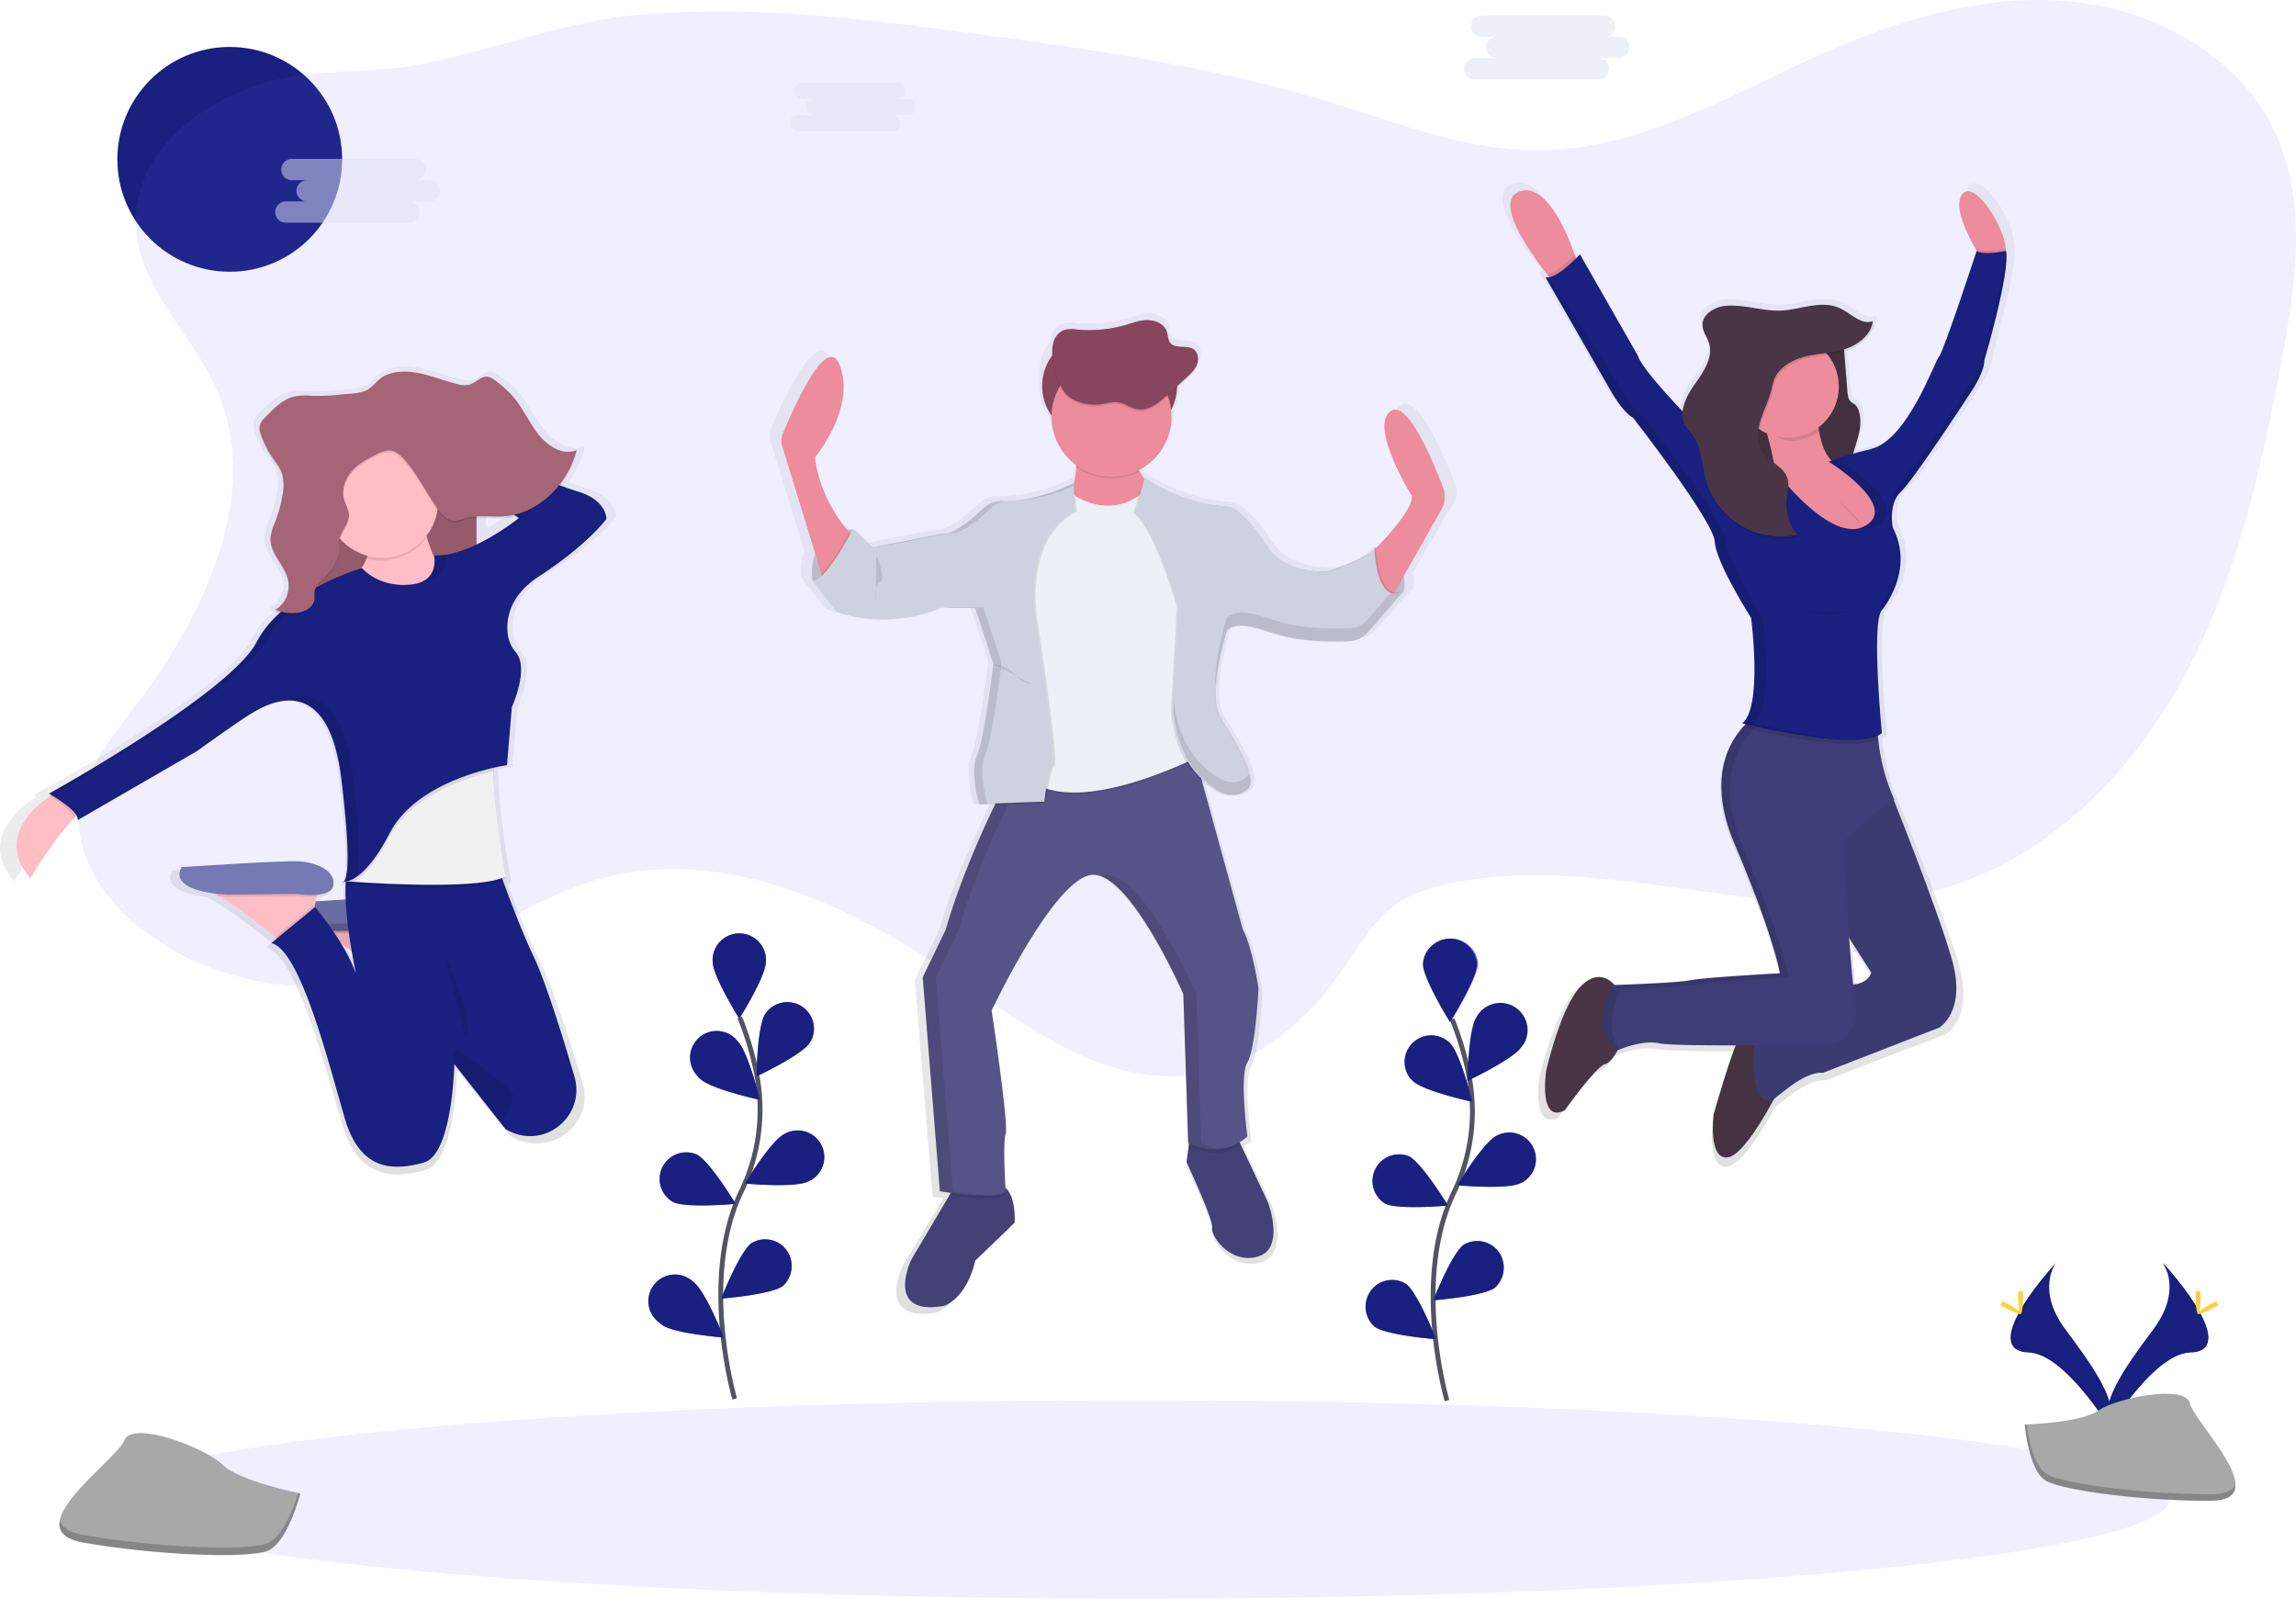 <svg data-name="Layer 1" xmlns="http://www.w3.org/2000/svg" xmlns:xlink="http://www.w3.org/1999/xlink" viewBox="0 0 949.87 661.42"><defs><linearGradient id="a" x1="585.64" y1="845.42" x2="585.64" y2="431.55" gradientTransform="translate(-125.1 -301.85)" gradientUnits="userSpaceOnUse"><stop offset="0" stop-color="gray" stop-opacity=".25"/><stop offset=".54" stop-color="gray" stop-opacity=".12"/><stop offset="1" stop-color="gray" stop-opacity=".1"/></linearGradient><linearGradient id="b" x1="266.15" y1="669.72" x2="266.15" y2="669.5" xlink:href="#a"/><linearGradient id="c" x1="252.63" y1="787.79" x2="252.63" y2="453.5" xlink:href="#a"/><linearGradient id="d" x1="852.71" y1="784.58" x2="852.71" y2="377.47" xlink:href="#a"/></defs><circle cx="95.05" cy="65.92" r="46.5" fill="#192080"/><path d="M89.45 160.62c19.5 44.1-5.4 94.9-34.7 133.1-9.8 12.8-20.6 26.3-22 42.3-1.6 19.7 11.7 37.8 27.5 49.6 28.8 21.5 68.2 28.2 102.5 17.3 29.6-9.4 54.6-30.6 84.5-39.1 50-14.3 103 9.4 145.8 39 30.3 20.9 62.8 46.4 99.3 41.9 25.7-3.2 47.5-21.2 62.3-42.5 7.2-10.3 13.4-21.8 23.8-28.7 6.2-4.1 13.5-6.3 20.7-7.9 66.4-14.2 136.8 20.4 202.4 2.6 44.3-12 79.5-47 101.5-87.3s32.2-85.7 40.7-130.8c6.1-32 11.1-66.6-2.8-96-14.9-31-49-49.9-83.3-53.4s-68.7 6.2-100.3 20c-39.4 17.2-78.1 41.4-121.2 41.5-29.3.1-57.3-11.2-85.4-19.8-46.9-14.4-95.6-21.5-144.2-28.1-46.6-6.3-93.6-12.2-140.4-8.4-33.1 2.6-62.4 15.3-94.5 21.1-21 3.8-42 1-62.6 7.4-25.3 7.9-51.4 26.3-52.8 55.2-1.2 27.5 22.8 47.6 33.2 71z" fill="#6c63ff" opacity=".1" style="isolation:isolate"/><path d="M601.9 199.9c-4.3-11.1-15.3-37.3-22.5-32.1-9.2 6.6 9.2 35.5 9.2 35.5.5 5.3-9.8 16.4-15.3 21.9v-.7c-.1.2-.1.4-.2.6l-.5-.3a2.52 2.52 0 01-.7 1.2v-1.2c-1.1 4.5-19.6 10.2-19.6 10.2h-1.4c-5.1 0-18.5-1.2-24.7-11.1a52.93 52.93 0 00-12.1-14.1 10.39 10.39 0 00-5.8-2.2c-17.1-1.1-31-9.8-33.8-11.6l-.5-.4-.1.3a29 29 0 01-1.9-2.9l-.3-.5a24.87 24.87 0 0013.8-22.3v-.5a17.31 17.31 0 002.3-8.6v-3l3.9-3.5a15.84 15.84 0 004.5-5.5 6.63 6.63 0 00.5-2.8 4.69 4.69 0 00-1.8-4.3c-3-2.1-8 0-10.2-2.9-1-1.3-.8-3.1-1.3-4.6-1-3.1-4.6-4.8-7.9-4.8s-6.5 1.2-9.7 2.1a55.54 55.54 0 01-20.7 1.9 13.71 13.71 0 00-5.7.2 7.67 7.67 0 00-4.6 5.3 12.59 12.59 0 00-.4 2.7 17 17 0 00-4.3 11.4v7.7a17.1 17.1 0 004.2 11.2 24.8 24.8 0 0010.5 18.2v.6l.1.1a43.6 43.6 0 01-1.1 7.1v-.5s-14 7.5-29 7.6h-1.7a11.25 11.25 0 00-8 3c-4.4 4.2-12.2 10.8-17 10.8-1 0-26.2 4.9-30.4 5.8l-7.8-7.6-.2.5-.5-.5a18.66 18.66 0 00-2.5.4c-4-4.7-12-15.8-13.9-30.5 0 0 17.3-19.7 10.9-38-5.4-15.6-20.4 17.9-24.6 28a8.66 8.66 0 00-.3 5.5l14 45.2a21.68 21.68 0 00-1.1 11h-.2l10.2 13.1s7.7 3.3 19.7 3.2a70.29 70.29 0 0025.7-4.9h2.4l-.5.2h12.2l7.7 23.4c-.3 2.1-4 31.9-7 38.5a16.68 16.68 0 00-1.2 7 56 56 0 002.2 13.5l6.8-.3-.3.5c-5.7 11.8-15.3 32.7-21 52.3l-9.9 20 7.4 89.7h.3l.6.1c.8.1 2 .3 3.6.5l-.6 1-16.3 27s-11.6 23.8 14.1 19.3c0 0 9.5-2.8 13.4-19l16.9-15.9s.8-10.5-4-14.8c-.3-4.9-1.1-19.1.1-22.5 1.4-4.1-6-51.8-6-51.8s26.8-55.5 43-56.9a8.28 8.28 0 013.5.5c13.3 4.3 29.5 36.6 34.2 46.6l.2.5v.1l.2.4v.1l.2.3v.1l.1.3v.1l.1.3v.1l.1.2v.1l.1.1V412.2l2.1 62.5.2.1h.1l-.2 1.3-.9 6.5s11.6 24.5 10.9 27.6 7.8 15.5 19.7 12.1 4.9-22.9 4.9-22.9L515 475.6l-.5-1.1a24.28 24.28 0 003.2-2.4s-3.5-25.5 0-31 4.6-30.7 4.6-30.7-2.5-17.3-6.7-24.8l-17.7-63.3c5.3 4.9 9.4 6.9 12.9 6.7h.6a8.12 8.12 0 004.3-1.1 14.29 14.29 0 002-1.4l.3-.3c4.9-4.1-5.6-20.4-11.6-30-5.8-9.3 2.2-34.6 2.8-36.5a9.5 9.5 0 011.7-1 13 13 0 013.9-.9c5.7.2 12.8 3.5 21.5 5.2a103 103 0 0018.4 1.4h.4c2.5 0 4.7 0 6.5-.1a11.43 11.43 0 004.7-1.3 12.22 12.22 0 003.3-2.7l15.3-17.3-.4.2a9.12 9.12 0 000-6.1l16.2-28a9.26 9.26 0 001.2-9.2z" transform="translate(-.05 -.08)" fill="url(#a)"/><path d="M419.75 505.82l-16.3 15.7c-3.7 16-12.9 18.7-12.9 18.7-24.8 4.4-13.6-19-13.6-19l15.8-26.7 1.9-3.3s11.2-3.4 18.7-1.4a6.21 6.21 0 012.5 1.4c4.7 4.1 3.9 14.6 3.9 14.6zM520.45 519.82c-11.6 3.4-19.7-8.8-19-11.9s-10.6-27.2-10.6-27.2l.9-6.4.8-5.9 19 1.4 1.8 3.8 11.1 23.5c0-.1 7.5 19.3-4 22.7z" fill="#444176"/><path d="M415.95 493.92c-1.8 3.1-16.3 1.5-23.4.6l1.9-3.3s11.2-3.4 18.7-1.4a6.21 6.21 0 012.5 1.4 17.27 17.27 0 01.3 2.7zM513.35 473.52c-9.7 6.5-20.1 1.6-21.7.8l.8-5.9 19 1.4z" opacity=".1" style="isolation:isolate"/><path d="M516.05 439.52c-3.4 5.4 0 30.6 0 30.6-11.2 10.2-24.5 2.7-24.5 2.7l-2-61.6s-22.1-50.7-37.8-49.3-41.5 56.1-41.5 56.1 7.1 46.9 5.8 51 0 23.8 0 23.8c-2.4 4.1-27.2 0-27.2 0l-7.1-88.5 9.5-19.7c5.5-19.3 14.7-40 20.3-51.6 2.8-5.8 4.6-9.3 4.6-9.3l18.1-3.8 58.8-12.2 21.1 76.8c4.1 7.5 6.5 24.5 6.5 24.5s-1.2 25-4.6 30.5z" fill="#565387"/><g opacity=".1"><path d="M496.95 472.82l-2-61.6s-22.1-50.7-37.8-49.3a6.53 6.53 0 00-2 .5c15.3 5.1 34.4 48.9 34.4 48.9l2 61.6a24.39 24.39 0 0013.5 2.5 28.43 28.43 0 01-8.1-2.6z"/><path d="M394.25 492.92l-7.1-88.5 9.5-19.8c5.5-19.3 14.7-40 20.3-51.6 2.8-5.8 4.6-9.3 4.6-9.3l18.1-3.8 53.6-11.1-.3-1.1-58.8 12.2-18.1 3.8s-1.8 3.5-4.6 9.3c-5.6 11.6-14.8 32.3-20.3 51.6l-9.5 19.7 7.1 88.5s13.6 2.2 21.6 1.7a143.88 143.88 0 01-16.1-1.6z"/></g><path d="M352.85 218.92s-19.4 1-16.7 21.4l5.4.7 8.2-8.8 4.1-7.5v-1.7z" fill="#ced2df"/><path d="M352.85 218.92s-19.4 1-16.7 21.4l5.4.7 8.2-8.8 4.1-7.5v-1.7z" opacity=".1" style="isolation:isolate"/><path d="M568.55 226.32s16 8.5 11.9 18.4l-5.1 2-6.8-3.7-1-8.8.7-6.1z" fill="#ced2df"/><path d="M568.55 226.32s16 8.5 11.9 18.4l-5.1 2-6.8-3.7-1-8.8.7-6.1z" opacity=".1" style="isolation:isolate"/><path d="M452.25 138.62h13.6a21.1 21.1 0 0121.1 21.1 21.1 21.1 0 01-21.1 21.1h-13.6a21.1 21.1 0 01-21.1-21.1 21 21 0 0121.1-21.1z" fill="#88455e"/><path d="M352.75 221.82l-11.9 19-1-3.4-16.2-52.7a7.5 7.5 0 01.3-5.5c4.1-9.9 18.5-43 23.7-27.5 6.1 18-10.5 37.4-10.5 37.4 1.9 15.8 10.8 27.2 14.2 31.1.8 1 1.4 1.6 1.4 1.6zM566.05 229.92s18.7-17.7 18-24.8c0 0-17.7-28.6-8.8-35 7-5.1 17.6 20.7 21.8 31.6a10.88 10.88 0 01-.7 9l-22.4 39.6zM444.85 180.62s3.4 21.8-6.5 29.9 28.2 8.1 28.2 8.1l13.6-12.6s-15.7-14.6-10.9-25.5z" fill="#ec8c9c"/><path d="M444.25 205.42s14.6 10.9 29.3-1.4l23.8 49.3-1.4 60.2s-49.3 25.5-69.7 9.9-3.4-23.8-3.4-23.8l-4.8-46.3 5.1-29.9s9.2-14.3 9.9-14.3 11.2-3.7 11.2-3.7z" opacity=".1" style="isolation:isolate"/><path d="M444.25 204.72s14.6 10.9 29.3-1.4l23.8 49.3-1.4 60.3s-49.3 25.5-69.7 9.9-3.4-23.8-3.4-23.8l-4.8-46.3 5.1-29.9s9.2-14.3 9.9-14.3 11.2-3.8 11.2-3.8z" fill="#ebf1f6"/><path d="M444.25 199.72s-13.9 7.9-28.9 7.5a10.88 10.88 0 00-7.7 2.9c-4.3 4.1-11.8 10.6-16.5 10.6-1 0-29.9 5.8-29.9 5.8l-7.6-7.6s-11.4 22.3-16.8 21.3l9.9 12.9s18.7 8.2 43.2-1.7h14.3l7.5 23.1s-3.7 31.3-6.8 38.1 1 20.1 1 20.1l26.9-1s1.4-13.3 3.4-15-7.1-60.2-7.1-60.2-6.1-33 16.3-44.9z" opacity=".1" style="isolation:isolate"/><path d="M434.05 320.02a83.14 83.14 0 00-2.1 12.3l-20.6.8c2.8-5.8 4.6-9.3 4.6-9.3zM352.75 221.82l-11.9 19-1-3.4c4.4-4.3 9.5-13.4 11.5-17.2.8 1 1.4 1.6 1.4 1.6z" opacity=".1" style="isolation:isolate"/><path d="M444.25 199.72s-14.6 7.9-29.6 7.5a10.88 10.88 0 00-7.7 2.9c-4.3 4.1-11.8 10.6-16.5 10.6-1 0-29.9 5.8-29.9 5.8l-7.7-7.7s-11.4 22.3-16.8 21.3l9.9 12.9s18.7 8.2 43.2-1.7h14.3l7.5 23.1s-3.7 31.3-6.8 38.1 1 20.1 1 20.1l26.9-1s1.4-13.3 3.4-15-7.1-60.2-7.1-60.2-6.1-33 16.3-44.9z" fill="#ced2df"/><path d="M473.45 197.62s13.9 10.6 32.4 11.8a9.81 9.81 0 015.5 2.1 54.22 54.22 0 0111.7 14c7.5 12.3 25.8 10.9 25.8 10.9s17.9-5.6 18.9-10c0 0 .5 24 11.7 18.2l-14.8 17a10.35 10.35 0 01-7.5 3.6c-5.5.2-15.2.3-23.3-1.3-12.3-2.4-21.1-8.2-27.6-3.1 0 0-8.5 26.5-2.7 36.1s16 25.5 11.2 29.6-10.6 3.7-20.1-6.1-10.2-26.5-10.2-26.5l2.4-42.9s-9.2-32.3-18-38.8z" opacity=".1" style="isolation:isolate"/><path d="M580.95 244.22l-14.8 17.1a12.16 12.16 0 01-3.6 2.7 10.13 10.13 0 01-3.9.9c-5.5.2-15.2.3-23.3-1.3-11.5-2.2-19.9-7.4-26.3-3.9a5.08 5.08 0 00-1.3.9s-8.5 26.5-2.7 36.1 16 25.5 11.2 29.6a9.48 9.48 0 01-2.7 1.7c-4.3 1.9-9.6.3-17.4-7.9-9.5-9.9-10.5-26.5-10.5-26.5l2.4-42.9s-9.2-32.3-18-38.8l3.9-14c2.7 1.8 16.1 10.4 32.6 11.5a10.41 10.41 0 015.6 2.1 54.22 54.22 0 0111.7 14c7.5 12.3 25.8 10.9 25.8 10.9a101.68 101.68 0 0012.9-5.1c2.6-1.3 4.9-2.7 6-4a4.73 4.73 0 00.7-1.2s.5 23.9 11.7 18.1z" opacity=".1" style="isolation:isolate"/><path d="M580.25 244.62l-14.8 17.1a10.91 10.91 0 01-2.9 2.3 10.57 10.57 0 01-4.5 1.3c-5.5.2-15.2.3-23.3-1.3-11-2.1-19.3-7.1-25.6-4.3a8.17 8.17 0 00-2 1.2s-8.5 26.5-2.7 36.1 16 25.5 11.2 29.6a14.29 14.29 0 01-2 1.4c-4.4 2.4-9.8 1-18.1-7.5-9.5-9.9-10.5-26.5-10.5-26.5l2.4-42.9s-9.2-32.3-18-38.8l4.1-14.6.5.3c2.7 1.8 16.1 10.4 32.6 11.5a10.41 10.41 0 015.6 2.1 54.22 54.22 0 0111.7 14c7.5 12.3 25.8 10.9 25.8 10.9a101.68 101.68 0 0012.9-5.1c3.1-1.6 5.6-3.3 6-4.9v.9c.2 4 1.7 22.3 11.6 17.2z" fill="#ced2df"/><path d="M469.65 181.12h-25a68.88 68.88 0 01.5 12 25.61 25.61 0 0026.4 1.9c-2.4-4.4-3.8-9.5-1.9-13.9z" opacity=".1" style="isolation:isolate"/><circle cx="459.85" cy="172.42" r="24.8" fill="#ec8c9c"/><path d="M454.75 168.02c2.8-.3 5.5-1.3 8.3-.8 2.5.5 4.6 2.2 7.1 2.7 4.8 1 9.2-2.5 12.8-5.8l7.8-7.1c1.7-1.6 3.5-3.2 4.4-5.4s.6-5-1.3-6.4c-2.8-2-7.8 0-9.8-2.8-.9-1.3-.8-3-1.3-4.5-1-3.1-4.4-4.7-7.7-4.8s-6.3 1.1-9.4 2a54.12 54.12 0 01-20 1.9 12.78 12.78 0 00-5.5.2 7.59 7.59 0 00-4.4 5.3c-1.5 5.4 1.1 14.2 3.7 19.1s10 7.1 15.3 6.4z" opacity=".1" style="isolation:isolate"/><path d="M454.75 167.32c2.8-.3 5.5-1.3 8.3-.8 2.5.5 4.6 2.2 7.1 2.7 4.8 1 9.2-2.5 12.8-5.8l7.8-7.1c1.7-1.6 3.5-3.2 4.4-5.4s.6-5-1.3-6.4c-2.8-2-7.8 0-9.8-2.8-.9-1.3-.8-3-1.3-4.5-1-3.1-4.4-4.7-7.7-4.8s-6.3 1.1-9.4 2a54.12 54.12 0 01-20 1.9 12.78 12.78 0 00-5.5.2 7.59 7.59 0 00-4.4 5.3c-1.5 5.4 1.1 14.2 3.7 19.1s10 7 15.3 6.4z" fill="#88455e"/><path d="M411.35 274.72s5.4.7 8.2 4.1a14.88 14.88 0 007.5 4.4M362.45 229.72s4.4 9.9 1.7 10.9-1.7 8.2-1.7 8.2" opacity=".1" style="isolation:isolate"/><g opacity=".1"><path d="M363.95 226.32s28.9-5.8 29.9-5.8c4.7 0 12.2-6.5 16.5-10.6a11.41 11.41 0 014.7-2.6h-.4a10.88 10.88 0 00-7.7 2.9c-4.3 4.1-11.8 10.6-16.5 10.6-.8 0-19.3 3.7-26.8 5.2zM444.25 201.12v-1.3a74.84 74.84 0 01-22.2 7.1 68.09 68.09 0 0022.2-5.8zM408.55 332.52s-4.1-13.3-1-20.1 6.8-38.1 6.8-38.1l-7.5-23.1h-14.3l-.9.3h11.8l7.5 23.1s-3.7 31.3-6.8 38.1 1 20.1 1 20.1l26.9-1v-.2z"/></g><g opacity=".1"><path d="M516.05 321.12a14.29 14.29 0 01-2 1.4c-4.4 2.4-9.8 1-18.1-7.5-7.6-7.8-9.8-20-10.3-24.6l-.2 3.5s1 16.7 10.5 26.5c8.3 8.5 13.7 9.9 18.1 7.5a14.29 14.29 0 002-1.4c1.4-1.2 1.5-3.5.8-6.4a8.74 8.74 0 01-.8 1zM575.45 245.12l-9.6 11.1a10.91 10.91 0 01-2.9 2.3 10.57 10.57 0 01-4.5 1.3c-5.5.2-15.2.3-23.3-1.3-11-2.1-19.3-7.1-25.6-4.3a8.17 8.17 0 00-2 1.2s-5.5 17.1-4.7 28.8c.7-10.9 4.7-23.4 4.7-23.4a8.17 8.17 0 012-1.2c6.3-2.8 14.5 2.1 25.6 4.3 8.1 1.6 17.8 1.5 23.3 1.3a10.18 10.18 0 004.5-1.3 10.91 10.91 0 002.9-2.3l14.8-17.1a6 6 0 01-5.2.6z"/></g><path d="M140.6 367.7a.74.74 0 00.9.1c-.3 0-.6-.1-.9-.1z" transform="translate(-.05 -.08)" fill="url(#b)"/><path d="M242.5 202c-1.8-.5-4.4-1.4-7.5-2.5a38.58 38.58 0 006.9-13.9l-.3.1.3-.9c-5.9 2.4-12.5-1.7-16.7-6.9s-7-11.7-11.6-16.6a60.93 60.93 0 00-6.1-5.3c-1.4-1-2.8-2.1-4.5-2.2-2.7-.1-4.8 2.5-7.3 3.3a9.78 9.78 0 01-5.1-.2c-6.6-1.5-13-4.3-19.8-5.1a24.27 24.27 0 00-10.7 1.2c-3.4 1.3-5 3.9-7.7 5.9-3 2.2-8.9 2.2-12.4 2.5a77.89 77.89 0 01-12.8.5 29.79 29.79 0 00-7.3.3c-5.1 1.1-9.1 5.1-12.9 9a6.36 6.36 0 00-2.1 3.4v1.1a7.89 7.89 0 00.5 3 39.1 39.1 0 004.9 9.8c1.6 2.2 3.4 4.3 4.2 6.9a13.36 13.36 0 01.6 4 31.25 31.25 0 01-.4 4.3 58 58 0 01-3.3 11.5 21 21 0 00-1.9 6v1.3c-.3 6.6 6.4 11.4 7.7 17.9a8.75 8.75 0 01.2 1.6c-.1 4.1-2.5 8.1-5.9 9.7l.9.3a4.05 4.05 0 01-.9.5 13.89 13.89 0 001.9.6 44.91 44.91 0 00-9.7 12C92.3 286.8 13.9 329 13.9 329l1.2.7-.9.6c-6.8 4.5-22.7 17.7-8.3 34.3 0 0 11.2-17.7 19.1-25.3a9 9 0 001-.9 2.27 2.27 0 01.3 1.8l51.5-29s18.3-12.8 23.4-15.7a44.25 44.25 0 0111.6-5l-.6.3a23.31 23.31 0 015.9-.8c9.1.1 19 6.8 22.2 33.3 4.4 35.4 2.3 41.8.9 42.7a.9.9 0 01-.5-.1l.1.1a1.27 1.27 0 01-.6-.1.78.78 0 00.8.2.66.66 0 00.6-.1h.7a3.4 3.4 0 01-.1 1c-.1 0-.4.2 0 .2-.1 2-.1 4.2 0 6.4-4.5.3-9.1.5-13 .8l.4-1.9.2-.8c3.5-.3 6.8-1.3 7.2-4.1.9-6.2-7.7-9.5-14.9-9.9s-50.7 2.5-50.7 2.5-6.5 8.4 14.1 11c.6.3 1.3.7 1.9 1 8.1 4.6 19.1 13.1 24.3 17.3l.7.6-2.4 1.9c12.8 2.9 25.1 51.7 31.9 74s21.7 21.5 34.1 18.2c11.6-3.1 13-36.7 13.2-40.9v-.4l20.6 25.4 1.6 1.9 1.8.9c15.6 7.4 32.8-6.8 27.9-23s-12.6-40.5-17.8-50.7c-4.3-8.5-9.8-22.8-13.2-31.6.4-.2.9-.4 1.3-.6 0 0-.1-.4-.2-1.1l.2-.1s-5-25.7-5.2-44v-1.6a60.26 60.26 0 016.1-1.2l.1-.8-.4.1 2.1-23.7s7.6-16.2 1.8-22.9a13.55 13.55 0 01-3.4-7c-1-6.2 0-16.5 13.5-25.1 20.9-13.2 29-24 29-24s.3-8-12.5-11.8zm-41.4 16.4v-10.9c3.9-.2 7.8.3 11.7 0a26.3 26.3 0 005.6-1l.9.6a92.24 92.24 0 01-18.2 11.3zM142 390.1c1.5 1.1 3.1 2.2 4.6 3.3.9 5.4 1.8 9.2 1.8 9.5a72.86 72.86 0 00-6.4-12.8z" transform="translate(-.05 -.08)" fill="url(#c)"/><path d="M174.95 381.02l-.9 4.9-.7 3.7-1.3 6.8-12.2 8.5s-1.1-.9-2.9-2.4c-5-4.1-15.5-12.5-23.3-17a25 25 0 00-6.4-3z" fill="#ffbdc6"/><path d="M174.95 381.02l-.9 4.9a44 44 0 01-8.1-.4l-28.5.4c-1.4-.1-2.6-.2-3.8-.3a25 25 0 00-6.4-3z" opacity=".1" style="isolation:isolate"/><path d="M166.05 384.72s14.3 2.4 15.1-3.7-7.3-9.3-14.2-9.8-48.5 2.5-48.5 2.5-7.3 9.8 19.1 11.4z" fill="#7679b4"/><path d="M174.95 381.02l-.9 4.9-.7 3.7-1.3 6.8-12.2 8.5s-1.1-.9-2.9-2.4c-5-4.1-15.5-12.5-23.3-17a25 25 0 00-6.4-3z" opacity=".1" style="isolation:isolate"/><path d="M174.95 381.02l-.9 4.9a44 44 0 01-8.1-.4l-28.5.4c-1.4-.1-2.6-.2-3.8-.3a25 25 0 00-6.4-3z" opacity=".1" style="isolation:isolate"/><path d="M166.05 384.72s14.3 2.4 15.1-3.7-7.3-9.3-14.2-9.8-48.5 2.5-48.5 2.5-7.3 9.8 19.1 11.4z" opacity=".1" style="isolation:isolate"/><path fill="#a66477" d="M122.65 183.82h74.5v88.4h-74.5z"/><path opacity=".1" style="isolation:isolate" d="M122.65 183.82h74.5v88.4h-74.5z"/><path d="M35.25 335.22a11.78 11.78 0 00-4.5 3.2c-7.5 7.4-18.3 24.9-18.3 24.9-13.8-16.4 1.5-29.3 8-33.8 1.6-1.1 2.6-1.7 2.6-1.7zM174.15 211.72s3.7 25.7 16.3 31.8-16.3 17.5-16.3 17.5l-39.5-14.7s22.4-7.3 17.9-28.9zM131.85 366.12l-.9 4.9-.7 3.7-1.3 6.8-12.2 8.5s-1.1-.9-2.9-2.4c-5-4.1-15.5-12.5-23.3-17a25 25 0 00-6.4-3z" fill="#ffbdc6"/><path d="M131.85 366.12l-.9 4.9a44 44 0 01-8.1-.4l-28.5.4c-1.4-.1-2.6-.2-3.8-.3a25 25 0 00-6.4-3z" opacity=".1" style="isolation:isolate"/><path d="M122.85 369.82s14.3 2.4 15.1-3.7-7.3-9.4-14.3-9.8-48.5 2.4-48.5 2.4-7.3 9.8 19.1 11.4z" fill="#7679b4"/><path d="M130.25 374.82l-1.3 6.8-12.2 8.5s-1.1-.9-2.9-2.4l16.2-13.3z" opacity=".1" style="isolation:isolate"/><path d="M210.85 468.02c-.6-.3-1.1-.6-1.7-.9l-1.5-1.9-19.7-25v.4c-.1 4.2-1.5 37.3-12.6 40.3-11.8 3.3-26.1 4.1-32.6-17.9s-18.3-70-30.5-72.9l18.1-14.9s12 14 16.9 27.5c-.2-.9-8.5-39.6-1.6-46.4h59.5s9.2 26.1 15.5 39.1c4.9 10.1 12.3 33.8 17 49.9s-11.8 30-26.8 22.7z" fill="#192080"/><path d="M209.15 363.72c-9.2 5.4-49.5 3.2-62.6 2.3l-3.6-.3c-.4 0 .1-.2.1-.2l.4-3.7 9.8-24.8 52.3-30.3c-1.1 3.2-1.4 8.1-1.3 13.7.2 17.9 4.9 43.3 4.9 43.3z" opacity=".1" style="isolation:isolate"/><path d="M209.15 362.52c-9.2 5.4-49.5 3.2-62.6 2.3l-3.6-.3h-.6l.6-.2 3.2-.9 6.9-27.7 52.3-30.3c-1.1 3.2-1.4 8.1-1.3 13.7.4 18 5.1 43.4 5.1 43.4z" fill="#f2f1f2"/><path d="M204.25 319.12c-10.6 2.5-34.1 9.7-43.1 27-6 11.6-11 16.5-14.6 18.6l-3.6-.3.1-.2 3.2-.9 6.9-27.7 52.3-30.3c-1 3.4-1.3 8.2-1.2 13.8zM23.05 327.82l12.2 7.3a11.78 11.78 0 00-4.5 3.2c-1-3-7.4-7.1-10.3-8.9 1.5-1 2.6-1.6 2.6-1.6zM140.85 365.02a.76.76 0 01-.9-.1 2.77 2.77 0 00.9.1z" opacity=".1" style="isolation:isolate"/><path d="M168.45 241.92s-11 1.2-18.7-6.9c0 0-32.6 9.4-43.6 30.6s-85.9 62.7-85.9 62.7 13 7.3 11.8 11l49.3-28.5s17.5-12.6 22.4-15.5 31.8-20.4 37.5 27.3 0 42 0 42 8.1 2.9 20-20 48.5-28.1 48.5-28.1l2-24s7.3-15.9 1.7-22.6a14.79 14.79 0 01-3.3-6.9c-.9-6.1 0-16.3 13-24.7 20-13 27.7-23.6 27.7-23.6s.4-7.7-11.8-11.4-61.9-23.6-61.9-23.6l-1.6 6.9 39.1 27.7s-19.5 15.9-35 15.5c-.2-.1 2.7 11.7-11.2 12.1z" fill="#192080"/><path d="M176.05 222.92a85.21 85.21 0 01-2.3-10l-21.6 5.7a24.14 24.14 0 01-.5 12.5 23.3 23.3 0 0024.4-8.2z" opacity=".1" style="isolation:isolate"/><circle cx="158.05" cy="207.52" r="23.2" fill="#ffbdc6"/><path d="M170.45 154.72c6.4.7 12.6 3.5 18.9 5a9.08 9.08 0 004.9.2c2.5-.8 4.5-3.3 7-3.3 1.6 0 3 1.1 4.3 2.1a57.77 57.77 0 015.9 5.2c4.4 4.8 7.1 11.1 11.1 16.3s10.3 9.2 16 6.8c-3.9 15-16.5 26.5-30.1 27.4-5.5.4-11-.8-16.3.8a14.48 14.48 0 01-4.1 1c-3 0-5.5-2.8-7.4-5.5-4.4-6.4-8-13.6-13-19.4-1.6-1.9-3.6-3.8-5.9-4.1s-4.5.8-6.6 1.8c-3.4 1.8-6.9 3.6-9.6 6.7s-4.3 7.6-3.2 11.7c.6 2.2 2 4.2 2 6.5 0 3.7-3.2 6.4-3.9 10-.1 1.5-.2 3-.2 4.6-.3 4.9-3.5 9-6.9 12.1-1.3 1.2-2.8 2.5-3.1 4.4-.3 1.3 0 2.6-.2 3.9-.5 3.2-3.7 4.8-6.5 5.3a18.28 18.28 0 01-9.8-1.2c4-1.9 6.4-7.2 5.5-12-1.3-6.6-7.9-11.4-7.3-18.1a20.81 20.81 0 011.8-6 54 54 0 003.1-11.3 18.27 18.27 0 00-.2-9c-.9-2.6-2.6-4.6-4.1-6.8a38.88 38.88 0 01-4.7-9.6 5.82 5.82 0 01-.4-3.2 6.31 6.31 0 012-3.3c3.6-3.8 7.5-7.8 12.4-8.9a27.41 27.41 0 017-.3 82.45 82.45 0 0012.2-.5c3.3-.4 9-.3 11.8-2.5 2.6-2 4.1-4.5 7.4-5.8a21.76 21.76 0 0110.2-1zM183.35 394.42s13.4 26.5 9.4 34.6M207.75 465.22l-19.7-25v.4s-1.1-8.1 2.6-5.4c8.2 5.9 21.4 15.7 21.6 17.4s-2.7 8.5-4.5 12.6z" opacity=".1" style="isolation:isolate"/><g opacity=".1"><path d="M179.85 229.72s1.7 6.9-3.7 10.3c8.3-1.4 8.6-7.9 8.4-10.6a37.08 37.08 0 01-4.7.3zM25.15 326.62s74.9-41.5 85.9-62.7c7.9-15.2 26.9-24.3 37-28.3-7.4 2.5-32.2 11.9-41.5 29.9-11 21.2-85.9 62.7-85.9 62.7zM194.45 226.42c12.8-4 24.9-13.9 24.9-13.9l-39.1-27.6.9-3.8-3.7-1.5-1.6 6.9 39.1 27.7a96.55 96.55 0 01-20.5 12.2zM194.65 320.32a100.93 100.93 0 0115.3-3.9l.1-.8a105.09 105.09 0 00-15.4 4.7zM147.25 363.02h-.3a.76.76 0 01-.9-.1 2.77 2.77 0 00.9.1c1.3-.8 3.4-6.9-.9-42.1-4.5-37.6-22.2-34.6-31.8-30.3 9.9-2.7 23.5-.4 27.3 31.9 4.2 35.2 2.2 41.3.9 42.1a9.17 9.17 0 004.8-1.6zM142.45 364.62a2.77 2.77 0 01-.9-.1.76.76 0 00.9.1z"/></g><path d="M170.45 153.92c6.4.7 12.6 3.5 18.9 5a9.08 9.08 0 004.9.2c2.5-.8 4.5-3.3 7-3.3 1.6 0 3 1.1 4.3 2.1a57.77 57.77 0 015.9 5.2c4.4 4.8 7.1 11.1 11.1 16.3s10.3 9.2 16 6.8c-3.9 15-16.5 26.5-30.1 27.4-5.5.4-11-.8-16.3.8a14.48 14.48 0 01-4.1 1c-3 0-5.5-2.8-7.4-5.5-4.4-6.4-8-13.6-13-19.4-1.6-1.9-3.6-3.8-5.9-4.1s-4.5.8-6.6 1.8c-3.4 1.8-6.9 3.6-9.6 6.7s-4.3 7.6-3.2 11.7c.6 2.2 2 4.2 2 6.5 0 3.7-3.2 6.4-3.9 10-.1 1.5-.2 3-.2 4.6-.3 4.9-3.5 9-6.9 12.1-1.3 1.2-2.8 2.5-3.1 4.4-.3 1.3 0 2.6-.2 3.9-.5 3.2-3.7 4.8-6.5 5.3a18.28 18.28 0 01-9.8-1.2c4-1.9 6.4-7.2 5.5-12-1.3-6.6-7.9-11.4-7.3-18.1a20.81 20.81 0 011.8-6 54 54 0 003.1-11.3 18.27 18.27 0 00-.2-9c-.9-2.6-2.6-4.6-4.1-6.8a38.88 38.88 0 01-4.7-9.6 5.82 5.82 0 01-.4-3.2 6.31 6.31 0 012-3.3c3.6-3.8 7.5-7.8 12.4-8.9a27.41 27.41 0 017-.3 82.45 82.45 0 0012.2-.5c3.3-.4 9-.3 11.8-2.5 2.6-2 4.1-4.5 7.4-5.8a21.76 21.76 0 0110.2-1z" fill="#a66477"/><path d="M833.5 101.8v-.4a.6.6 0 00-.1-.4h-.2v-.8c-.4-9.3-13.2-29-18.4-23.2-4.5 5.1 2.3 17.9 5.8 23.6l.3.5-.2-.1s-14.3 42.7-16 44.3-13.5 35.2-29 39c-3.1.7-5.6 1.4-7.8 2l.2-.6a63.86 63.86 0 002.7-10c.5-3.6 0-8-1.8-9.8-.9-.9-2-1-2.7-2.4a12.3 12.3 0 01-.8-3.9l-1.3-16.2.9-.3c5.6-1.8 11-6 11.6-11.7-.2.1-.4.1-.6.2.1-.3.1-.7.2-1-4.7 1.8-9-3-13.5-5.2-7.4-3.6-15.9-.2-23.5.6-8.7.9-16.9-2.6-25.8-2-4.8.4-10.2 3.6-9.9 8.4.2 2.6 2 4.8 2.8 7.3 1.9 6-2.3 12.1-6.1 17.3-2.5 3.4-4.8 7.5-5.2 11.5-8.6-9-17.9-19.4-19-23.3l-24.9-42.7s-.6.6-1.5 1.6c-.2-.5-.3-1-.5-1.5-3.2-8.9-12.2-30.5-23.6-26.5s4.7 26.1 11.8 34.9l1 1.2a3.67 3.67 0 01-1.8-.1l27.8 47.7s5 9.1 9.7 11.6c0 0 34.5 43.5 34.9 52.2s15.5 31.9 15.5 31.9 5 37.7-3.8 44.3h1.4c-.4.4-.8.9-1.3 1.4-6.5 7.3-14.9 22.8-3.5 49.3 16.8 39 19.4 54.3 19.4 54.3s-32 1.7-38.3 2.9c-5.6 1.1-27.3 1.9-32.2 2-1.8-2.1-7-6.6-14.1 0-8.8 8.3-15.2 36-15.2 36s-3.4 22.4 8 16.6c0 0 13.5-18.7 17.3-19.5 1.9-.4 3.9-3.2 5.4-5.8h.1c.1 0 .5-.2 1.1-.4 2.8-1.1 10.5-3.8 16.6-2.5 3.3.7 17.6.9 32.6.9-3.4 8.1-9.4 29-9.4 29s-2.5 19.5 5.9 18.7c6-.6 15.2-15.9 20-24.7 3.5-2.5 13.5-11.7 20.8-11l49.7-19.1s11.8-6.6 5.5-28.6c-5-17.5-19.2-53.2-24.8-67.1l-.2-.4c-1.4-3.4-2.2-5.4-2.2-5.4a84 84 0 01-4.5-19.7c0-.5-.1-1.1-.1-1.6a12.81 12.81 0 002-1.1s-4.6-46.8 0-51.8l.1-.1v-.1l.1-.1.2-.2.2-.3c.3-.3.5-.7.9-1.2 2.7-3.9 7.6-12.7 6.2-23.2-.1-.5-.1-.9-.2-1.4a26.19 26.19 0 00-2.9-8.1c-.2-1.1-.3-2.1-.4-3.2v-2.8a5.9 5.9 0 01.2-1.4v-.1a.75.75 0 01.1-.5v-.2a4.33 4.33 0 01.1-.5v-.2c.1-.2.1-.5.2-.7v-.1c.1-.2.1-.4.2-.6l.1-.2.2-.5.1-.2a2.19 2.19 0 01.3-.5l.1-.1a2.09 2.09 0 01.4-.6l.1-.2.3-.5.2-.2.3-.4.2-.2.6-.6c5.5-5 29.9-41.9 29.9-41.9s5.9-8.3 5.9-13.7c-.3-.3 10.2-35 9.1-45.6zM768 411.6c-.6-5.7-1.2-12.7-1.8-20l9.5 14.8s-.9 4.6-7.7 5.2z" transform="translate(-.05 -.08)" fill="url(#d)"/><path d="M668.65 408.42s-5.7-9-14.3-.8-14.7 35.4-14.7 35.4-3.3 22 7.7 16.3c0 0 13-18.3 16.7-19.1s7.7-11 7.7-11zM729.75 430.42s-7.7-3.7-10.2-.8-10.6 31.3-10.6 31.3-2.4 18.7 5.7 17.9 22.4-30.2 22.4-30.2z" fill="#493545"/><path d="M729.75 430.42s-7.7-3.7-10.2-.8-10.6 31.3-10.6 31.3-2.4 18.7 5.7 17.9 22.4-30.2 22.4-30.2z" opacity=".05" style="isolation:isolate"/><path d="M756.65 375.02l17.5 27.3s-1.2 6.1-11.8 4.9l-36.3 22.7s-3.2 27.8 6.9 25.3c1.6-.4 13-12.2 21.2-11.4l48.1-18.7s11.4-6.5 5.3-28.1-26.3-71.6-26.3-71.6l-31.9 17.9z" fill="#3e3d77"/><path d="M756.65 375.02l17.5 27.3s-1.2 6.1-11.8 4.9l-36.3 22.7s-3.2 27.8 6.9 25.3c1.6-.4 13-12.2 21.2-11.4l48.1-18.7s11.4-6.5 5.3-28.1-26.3-71.6-26.3-71.6l-31.9 17.9z" opacity=".05" style="isolation:isolate"/><path d="M767.65 415.32c2.4 15.5-11.4 16.7-11.4 16.7s-62.3 1.2-69.7-.4-17.1 2.8-17.1 2.8c-12.6-7.7-2.4-26.9-2.4-26.9s26.1-.8 32.2-2 37.1-2.9 37.1-2.9-2.4-15.1-18.7-53.4c-11.1-26-3-41.3 3.4-48.4a26.29 26.29 0 015.6-4.9l50.1 2.4a48.32 48.32 0 00.3 7.6 80.58 80.58 0 006.7 25c-2.8 0-21.2 17.1-21.2 17.1s2.6 51.8 5.1 67.3z" fill="#3e3d77"/><path d="M670.65 409.22s26.1-.8 32.2-2 37.1-2.8 37.1-2.8-2.4-15.1-18.7-53.4c-11.1-26-3-41.3 3.4-48.4a26.29 26.29 0 015.6-4.9l46.4 2.3v-1.5l-50.1-2.4a26.29 26.29 0 00-5.6 4.9c-6.3 7.1-14.4 22.4-3.4 48.4 16.3 38.2 18.8 53.3 18.8 53.3s-31 1.6-37.1 2.8-32.2 2-32.2 2-10.2 19.2 2.4 26.9a8.41 8.41 0 011-.4c-8.4-8.6.2-24.8.2-24.8z" opacity=".1" style="isolation:isolate"/><path fill="#493545" d="M719.95 146.52h25.3v63.9h-25.3z"/><path opacity=".1" style="isolation:isolate" d="M719.95 146.52h25.3v63.9h-25.3z"/><path d="M759.65 137.12a2.83 2.83 0 012.4 1.5 8 8 0 01.6 3l1.6 19.8a12.17 12.17 0 00.7 3.8c.7 1.3 1.8 1.5 2.7 2.4 1.8 1.7 2.3 6.1 1.8 9.6s-1.7 6.6-2.6 9.8c-1.4 4.6-2.3 9.8-4.2 13.6s-5.4 6-7.6 2.7-1.9-9.8-2.4-15.2c-.7-9-4.2-16.8-4.5-25.8-.2-7.3 1.8-14.2 3-21.1.9-4.8.9-10.6 2.2-14.8 1.1 5 3.2 9.8 6.3 10.7z" fill="#493545"/><path d="M759.65 137.12a2.83 2.83 0 012.4 1.5 8 8 0 01.6 3l1.6 19.8a12.17 12.17 0 00.7 3.8c.7 1.3 1.8 1.5 2.7 2.4 1.8 1.7 2.3 6.1 1.8 9.6s-1.7 6.6-2.6 9.8c-1.4 4.6-2.3 9.8-4.2 13.6s-5.4 6-7.6 2.7-1.9-9.8-2.4-15.2c-.7-9-4.2-16.8-4.5-25.8-.2-7.3 1.8-14.2 3-21.1.9-4.8.9-10.6 2.2-14.8 1.1 5 3.2 9.8 6.3 10.7z" opacity=".1" style="isolation:isolate"/><path d="M652.75 109.02l-9.8 8.1s-1.2-1.4-2.9-3.6c-6.8-8.7-22.4-30.4-11.4-34.3s19.8 17.3 22.8 26.1c.9 2.3 1.3 3.7 1.3 3.7zM829.15 106.22c-4.1 6.1-9.8 0-9.8 0s-.7-1.1-1.8-2.9c-3.3-5.7-9.9-18.2-5.6-23.2 5-5.7 17.4 13.7 17.8 22.8a5.44 5.44 0 01-.6 3.3zM728.95 172.12s8.2 26.1 5.7 33.8 17.5 16.7 17.5 16.7h22.8s8.2-16.7 6.1-21.6-19.5-8.5-19.5-8.5-10.2 0-9.8-27.3z" fill="#ec8c9c"/><path d="M652.75 109.02l-9.8 8.1s-1.2-1.4-2.9-3.6c3.5-.6 9.1-5.8 11.5-8.2.8 2.3 1.2 3.7 1.2 3.7zM829.15 106.22c-4.1 6.1-9.8 0-9.8 0s-.7-1.1-1.8-2.9l.1-.4c2.6 1.9 10.8.3 12.1 0a5.44 5.44 0 01-.6 3.3zM776.85 306.02c-12.6 5.8-53.5-4.5-56-5.1a26.29 26.29 0 015.6-4.9l50.1 2.4a48.79 48.79 0 00.3 7.6z" opacity=".1" style="isolation:isolate"/><path d="M734.25 194.52s-9.8 3.3-23.6-9.4c0 0-31-30.5-33-37.9l-24-42s-10.2 11-14.3 9.4l26.9 46.8s4.9 9 9.4 11.4c0 0 33.4 42.8 33.8 51.3s15 31.5 15 31.5 4.9 37.1-3.7 43.6c0 0 47.7 12.2 57.8 4.1 0 0-4.5-46 0-50.9 0 0 13.8-16.3 4.5-34.2 0 0-2-9.8 3.3-14.7s28.9-41.1 28.9-41.1 5.7-8.1 5.7-13.4c0 0 10.6-35.8 9-45.2 0 0-9.4 2-12.2 0 0 0-13.8 42-15.5 43.6s-13 34.6-28.1 38.3-17.5 5.3-17.5 5.3 29.3 18.3 15.1 26.5-37.5-23-37.5-23z" fill="#192080"/><path d="M752.75 178.42a74.53 74.53 0 01-.6-11.6l-22.8 6.9a25.42 25.42 0 011.4 4.7c2.6 1.1 6.1 3.9 9.2 3.9a20.85 20.85 0 0012.8-3.9z" opacity=".1" style="isolation:isolate"/><circle cx="739.54" cy="159.92" r="21.2" fill="#ec8c9c"/><path d="M714.35 127.32c-4.7.4-9.9 3.6-9.6 8.2.1 2.6 1.9 4.7 2.7 7.2 1.8 6-2.3 11.9-5.9 17s-7 11.8-3.9 17.2a33.66 33.66 0 002.9 3.7c3.8 5.2 3.8 12.1 5.5 18.4a32.16 32.16 0 0037.8 23 20.86 20.86 0 01-4.3-13.6c.2-3.6 1.4-7.3 0-10.6-1.8-4.2-7-5.9-9.7-9.6s-2.5-8.8-1.2-13.2 3.5-8.5 4.6-13c.3-1.3.6-2.6 1-3.9 1.9-5.3 7.5-8.4 13-9.8s11.3-1.4 16.7-3.2 10.6-5.9 11.2-11.5c-4.5 1.8-8.7-2.9-13.1-5.1-7.2-3.6-15.4-.2-22.8.6-8.4 1.1-16.4-2.4-24.9-1.8z" opacity=".1" style="isolation:isolate"/><path d="M713.95 126.52c-4.7.4-9.9 3.6-9.6 8.2.1 2.6 1.9 4.7 2.7 7.2 1.8 6-2.3 11.9-5.9 17s-7 11.8-3.9 17.2a33.66 33.66 0 002.9 3.7c3.8 5.2 3.8 12.1 5.5 18.4a32.16 32.16 0 0037.8 23 20.86 20.86 0 01-4.3-13.6c.2-3.6 1.4-7.3 0-10.6-1.8-4.2-7-5.9-9.7-9.6s-2.5-8.8-1.2-13.2 3.5-8.5 4.6-13c.3-1.3.6-2.6 1-3.9 1.9-5.3 7.5-8.4 13-9.8s11.3-1.4 16.7-3.2 10.6-5.9 11.2-11.5c-4.5 1.8-8.7-2.9-13.1-5.1-7.2-3.6-15.4-.2-22.8.6-8.4 1-16.4-2.5-24.9-1.8z" fill="#493545"/><path d="M760.55 207.02s8.5 7.6 10.2 10.9M778.85 252.22s-10.6 0-15.5 1.2-16.7 0-16.7 0" opacity=".1" style="isolation:isolate"/><g opacity=".1"><path d="M771.75 217.32a10.21 10.21 0 01-2.9 1.1 11.11 11.11 0 007.8-1.1c14.3-8.1-15.1-26.5-15.1-26.5h-4.9c0 .1 29.3 18.4 15.1 26.5zM830.05 104.42c0-.3-.1-.5-.1-.7-1.7.3-3.4.6-5.1.8a18.13 18.13 0 005.2-.1zM725.65 299.22c8.5-6.5 3.7-43.6 3.7-43.6s-14.7-22.8-15.1-31.4-33.8-51.3-33.8-51.3c-4.5-2.4-9.4-11.4-9.4-11.4s-27.7-45.2-31.8-46.8l26.9 46.8s4.9 9 9.4 11.4c0 0 33.4 42.8 33.8 51.3s15.1 31.4 15.1 31.4 4.9 37.1-3.7 43.6c0 0 29.3 7.5 46.8 6.8-17.5-.5-41.9-6.8-41.9-6.8zM734.45 194.82l-.2-.3c-.3.1-.6.1-.8.2a3.4 3.4 0 001 .1z"/></g><g opacity=".1"><path d="M829.95 103.72l-.3.1c-.4 12.5-9.1 41.9-9.1 41.9 0 5.3-5.7 13.4-5.7 13.4s-23.6 36.3-28.9 41.1-3.3 14.7-3.3 14.7v.1c-.2-3.3.2-8.4 3.6-11.5 5.3-4.9 28.9-41.1 28.9-41.1s5.7-8.1 5.7-13.4c.1-.1 10.7-35.9 9.1-45.3zM778.25 249.12c.6 3.5.2-.2.4 3.3 0 0 10-11.7 7.3-26.2.8 12.9-7.7 22.9-7.7 22.9z"/></g><ellipse cx="469.75" cy="620.32" rx="427.7" ry="41.1" fill="#6c63ff" opacity=".1" style="isolation:isolate"/><path d="M303.95 578.72s-14.6-49.5 2.7-85.8a77.41 77.41 0 006.3-49 129.74 129.74 0 00-6.9-23" fill="none" stroke="#535461" stroke-miterlimit="10" stroke-width="2"/><path d="M316.85 397.82c0 6.1-11 23.6-11 23.6s-11-17.6-11-23.6a11.03 11.03 0 0122-1.6v1.6zM334.95 431.42c-3.3 5.1-22 13.9-22 13.9s.3-20.7 3.6-25.8a11 11 0 0119.2 10.6 5.67 5.67 0 01-.8 1.3zM334.15 488.82c-5.4 2.7-26 .8-26 .8s10.8-17.7 16.2-20.4a11.01 11.01 0 1111.3 18.9c-.5.2-.9.5-1.5.7zM323.85 532.02c-4.9 3.6-25.5 5.2-25.5 5.2s7.6-19.3 12.5-22.9a10.93 10.93 0 0115.1 3.7 11.24 11.24 0 01-2.1 14zM289.85 446.42c4.4 4.2 24.6 8.6 24.6 8.6s-5-20.1-9.3-24.3a11 11 0 10-16.4 14.6 5.73 5.73 0 001.1 1.1zM278.35 497.22c5.4 2.7 26 .8 26 .8s-10.7-17.7-16.1-20.4a11 11 0 00-9.9 19.6zM273.95 548.12c4.9 3.6 25.5 5.2 25.5 5.2s-7.6-19.3-12.5-22.9a11 11 0 10-14.5 16.5l1.5 1.2z" fill="#6c63ff"/><path d="M316.85 397.82c0 6.1-11 23.6-11 23.6s-11-17.6-11-23.6a11.03 11.03 0 0122-1.6v1.6zM334.95 431.42c-3.3 5.1-22 13.9-22 13.9s.3-20.7 3.6-25.8a11 11 0 0119.2 10.6 5.67 5.67 0 01-.8 1.3zM334.15 488.82c-5.4 2.7-26 .8-26 .8s10.8-17.7 16.2-20.4a11.01 11.01 0 1111.3 18.9c-.5.2-.9.5-1.5.7zM323.85 532.02c-4.9 3.6-25.5 5.2-25.5 5.2s7.6-19.3 12.5-22.9a10.93 10.93 0 0115.1 3.7 11.24 11.24 0 01-2.1 14zM289.85 446.42c4.4 4.2 24.6 8.6 24.6 8.6s-5-20.1-9.3-24.3a11 11 0 10-16.4 14.6 5.73 5.73 0 001.1 1.1zM278.35 497.22c5.4 2.7 26 .8 26 .8s-10.7-17.7-16.1-20.4a11 11 0 00-9.9 19.6zM273.95 548.12c4.9 3.6 25.5 5.2 25.5 5.2s-7.6-19.3-12.5-22.9a11 11 0 10-14.5 16.5l1.5 1.2z" fill="#192080"/><path d="M598.65 579.42s-14.6-49.5 2.7-85.8a77.41 77.41 0 006.3-49 129.74 129.74 0 00-6.9-23" fill="none" stroke="#535461" stroke-miterlimit="10" stroke-width="2"/><path d="M611.45 398.52c0 6.1-11 23.6-11 23.6s-11-17.6-11-23.6a11 11 0 0111.8-10.2 11.22 11.22 0 0110.2 10.2zM629.65 432.12c-3.3 5.1-22 13.9-22 13.9s.3-20.7 3.6-25.8a11 11 0 0119.2 10.6 14.8 14.8 0 01-.8 1.3zM628.85 489.52c-5.4 2.7-26 .8-26 .8s10.8-17.7 16.2-20.4a11 11 0 0111.4 18.8 11.94 11.94 0 01-1.6.8zM618.45 532.72c-4.9 3.6-25.5 5.2-25.5 5.2s7.6-19.3 12.5-22.9a10.93 10.93 0 0115.1 3.7 11.24 11.24 0 01-2.1 14zM584.55 447.22c4.3 4.2 24.6 8.6 24.6 8.6s-5-20.1-9.3-24.3a11 11 0 00-16.4 14.6l1.1 1.1zM573.05 497.92c5.4 2.7 26 .8 26 .8s-10.8-17.7-16.2-20.4a11 11 0 00-9.8 19.6zM568.65 548.82c4.9 3.6 25.5 5.2 25.5 5.2s-7.6-19.3-12.5-22.9a10.93 10.93 0 00-15.1 3.7 11.13 11.13 0 002.1 14z" fill="#6c63ff"/><path d="M611.05 398.72c0 6.2-11.2 24.1-11.2 24.1s-11.2-17.9-11.2-24.1a11.27 11.27 0 0112-10.4 11.52 11.52 0 0110.4 10.4zM629.55 433.02c-3.4 5.2-22.5 14.2-22.5 14.2s.3-21.1 3.7-26.3a11.26 11.26 0 1119.7 10.9 12.49 12.49 0 00-.9 1.2zM628.85 489.52c-5.4 2.7-26 .8-26 .8s10.8-17.7 16.2-20.4a11 11 0 0111.4 18.8 11.94 11.94 0 01-1.6.8zM618.45 532.72c-4.9 3.6-25.5 5.2-25.5 5.2s7.6-19.3 12.5-22.9a10.93 10.93 0 0115.1 3.7 11.24 11.24 0 01-2.1 14zM584.55 447.22c4.3 4.2 24.6 8.6 24.6 8.6s-5-20.1-9.3-24.3a11 11 0 00-16.4 14.6l1.1 1.1zM573.05 497.92c5.4 2.7 26 .8 26 .8s-10.8-17.7-16.2-20.4a11 11 0 00-9.8 19.6zM568.65 548.82c4.9 3.6 25.5 5.2 25.5 5.2s-7.6-19.3-12.5-22.9a10.93 10.93 0 00-15.1 3.7 11.13 11.13 0 002.1 14z" fill="#192080"/><path d="M669.85 15.22h-6.3a4.405 4.405 0 10.4-8.8h-51.3a4.44 4.44 0 00-4.2 4.6 4.36 4.36 0 004.2 4.2h6.3a4.44 4.44 0 00-4.2 4.6 4.36 4.36 0 004.2 4.2h-8.8a4.405 4.405 0 00-.4 8.8h51.3a4.405 4.405 0 10.4-8.8h8.4a4.44 4.44 0 004.2-4.6 4.36 4.36 0 00-4.2-4.2zM375.65 40.92h-4.8a3.353 3.353 0 00.3-6.7h-39.1a3.35 3.35 0 000 6.7h4.8a3.353 3.353 0 00-.3 6.7h-6.3a3.353 3.353 0 00-.3 6.7h39a3.353 3.353 0 10.3-6.7h6.3a3.42 3.42 0 003.2-3.5 3.2 3.2 0 00-3.1-3.2z" fill="#dee3f3" opacity=".5" style="isolation:isolate"/><path d="M124.25 617.82s-25.4-5.1-32.2-11.9-37.2-18.6-40.6-10.1-45.7 37.2-16.9 42.3 67.7 6.8 76.1 3.4 13.6-23.7 13.6-23.7z" fill="#a8a8a8"/><path d="M34.55 635.02c28.8 5.1 67.7 6.8 76.1 3.4 6.4-2.6 10.9-15 12.7-20.7l.9.2s-5.1 20.3-13.5 23.7-47.4 1.7-76.2-3.4c-8.3-1.5-10.7-4.9-9.8-9.3.7 2.8 3.6 5 9.8 6.1z" opacity=".2" style="isolation:isolate"/><path d="M894.75 522.42s8.4 11-3.9 27.5-22.3 30.5-18.3 40.8c0 0 18.5-30.7 33.5-31.2 15.2-.3 5.3-18.6-11.3-37.1z" fill="#192080"/><path d="M894.75 522.42a15.44 15.44 0 011.7 3.4c14.7 17.2 22.5 33.3 8.4 33.7-13.1.4-28.9 23.9-32.7 29.8a5 5 0 00.5 1.3s18.5-30.7 33.5-31.2 5.2-18.5-11.4-37z" fill="#192080"/><path d="M910.35 536.42c0 3.9-.4 7-1 7s-1-3.1-1-7 .5-2 1.1-2 .9-1.8.9 2z" fill="#ffd037"/><path d="M915.75 541.02c-3.4 1.8-6.3 3-6.6 2.5s2.3-2.3 5.7-4.2 2.1-.5 2.3 0 1.9-.1-1.4 1.7z" fill="#ffd037"/><path d="M850.55 522.42s-8.4 11 3.9 27.5 22.3 30.5 18.3 40.8c0 0-18.5-30.7-33.5-31.2s-5.3-18.6 11.3-37.1z" fill="#192080"/><path d="M850.55 522.42a15.44 15.44 0 00-1.7 3.4c-14.7 17.2-22.5 33.3-8.4 33.7 13.1.4 28.9 23.9 32.7 29.8a5 5 0 01-.5 1.3s-18.5-30.7-33.5-31.2-5.2-18.5 11.4-37z" opacity=".1" style="isolation:isolate"/><path d="M834.95 536.42c0 3.9.4 7 1 7s1-3.1 1-7-.5-2-1.1-2-.9-1.8-.9 2z" fill="#ffd037"/><path d="M829.55 541.02c3.4 1.8 6.3 3 6.6 2.5s-2.3-2.3-5.7-4.2-2-.5-2.3 0-1.9-.1 1.4 1.7z" fill="#ffd037"/><path d="M837.65 589.32s23.4-.7 30.5-5.8 36-11 37.8-3 35.2 40.1 8.8 40.3-61.5-4.1-68.5-8.4-8.6-23.1-8.6-23.1z" fill="#a8a8a8"/><path d="M915.15 618.12c-26.5.2-61.5-4.1-68.5-8.4-5.4-3.3-7.5-15-8.2-20.4h-.8s1.5 18.9 8.5 23.2 42.1 8.6 68.5 8.4c7.6-.1 10.3-2.8 10.1-6.8-1 2.5-3.9 4-9.6 4z" opacity=".2" style="isolation:isolate"/><path d="M177.75 74.52h-6.3a4.405 4.405 0 00.4-8.8h-51.3a4.44 4.44 0 00-4.2 4.6 4.36 4.36 0 004.2 4.2h6.3a4.44 4.44 0 00-4.2 4.6 4.36 4.36 0 004.2 4.2h-8.8a4.44 4.44 0 00-4.2 4.6 4.36 4.36 0 004.2 4.2h50.9a4.405 4.405 0 00.4-8.8h8.4a4.4 4.4 0 000-8.8z" fill="#dee3f3" opacity=".5" style="isolation:isolate"/></svg>